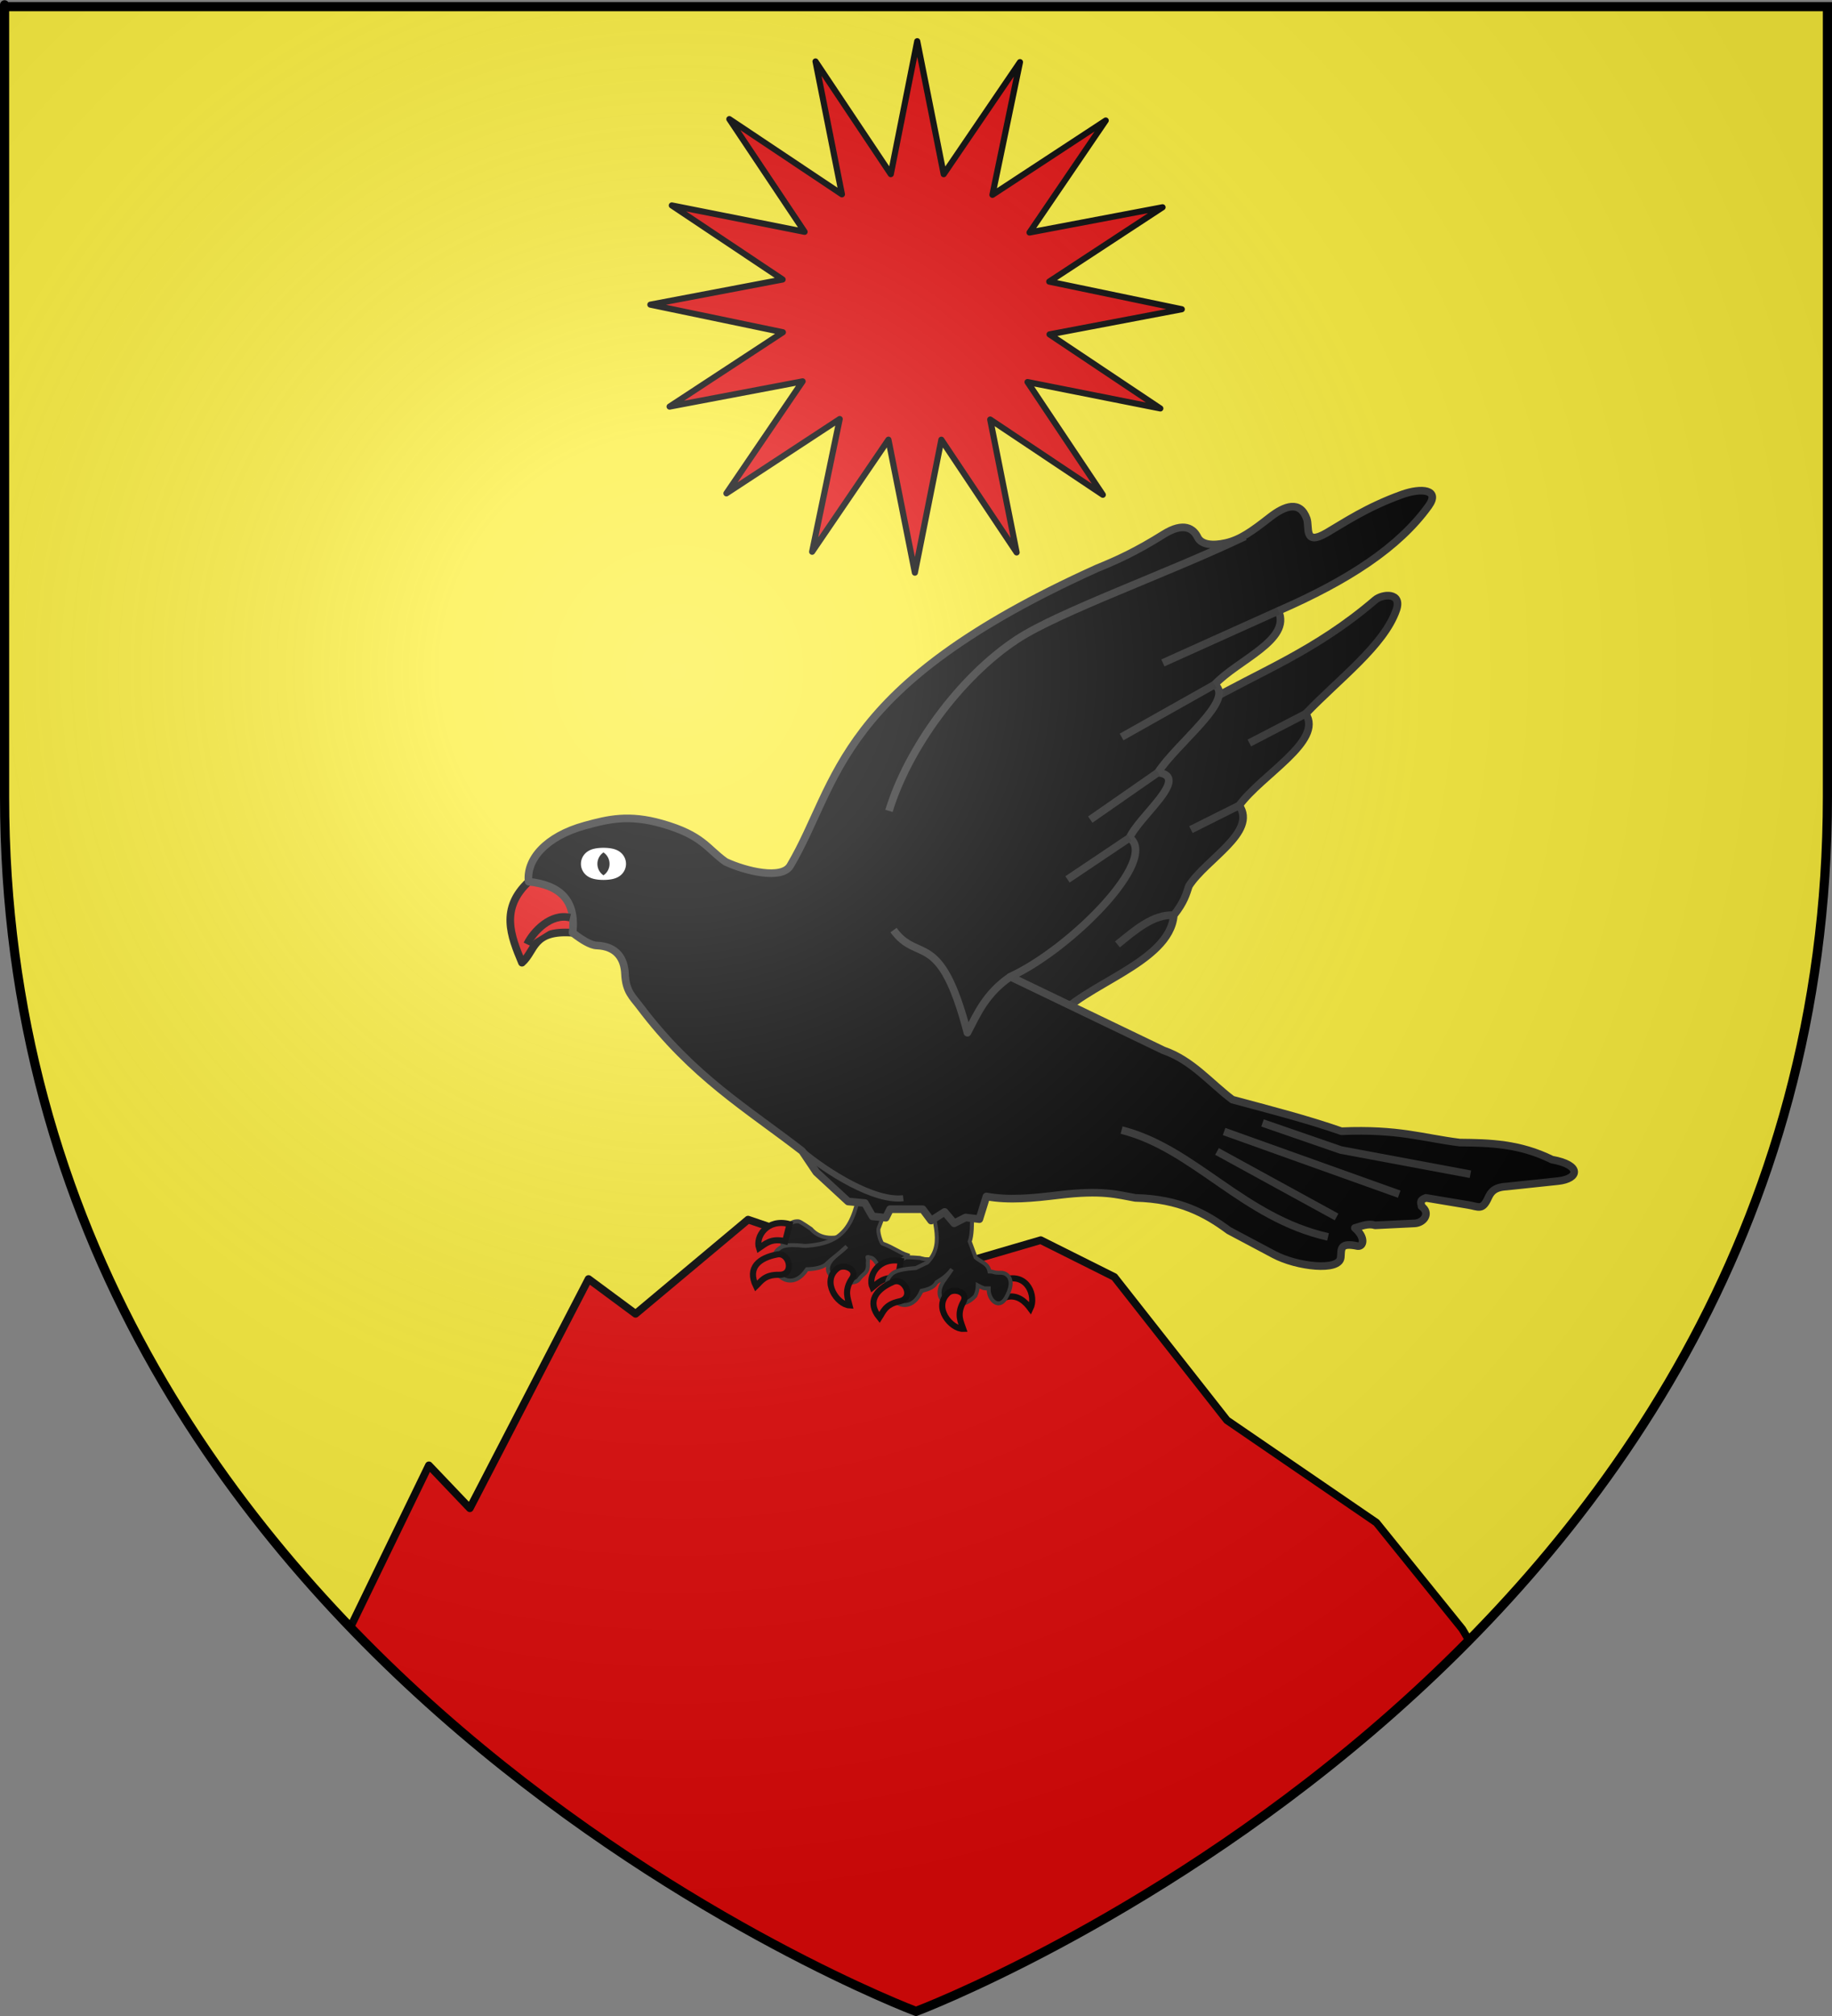 <?xml version="1.0" encoding="UTF-8" standalone="no"?>
<svg
   xmlns:dc="http://purl.org/dc/elements/1.1/"
   xmlns:cc="http://creativecommons.org/ns#"
   xmlns:rdf="http://www.w3.org/1999/02/22-rdf-syntax-ns#"
   xmlns:svg="http://www.w3.org/2000/svg"
   xmlns="http://www.w3.org/2000/svg"
   xmlns:xlink="http://www.w3.org/1999/xlink"
   xmlns:sodipodi="http://sodipodi.sourceforge.net/DTD/sodipodi-0.dtd"
   xmlns:inkscape="http://www.inkscape.org/namespaces/inkscape"
   height="660"
   width="600"
   version="1.0"
   id="svg2"
   sodipodi:version="0.32"
   inkscape:version="0.46"
   sodipodi:docname="Blason ville fr Toudon (Alpes-Maritimes).svg"
   sodipodi:docbase="D:\Mes documents\Renaud-Notre Lapin"
   inkscape:export-filename="/Users/olivier/Desktop/Blason Rouge/Blason_Vide_3D.png"
   inkscape:export-xdpi="144"
   inkscape:export-ydpi="144"
   inkscape:output_extension="org.inkscape.output.svg.inkscape">
  <rect width="100%" height="100%" fill="#808080" stroke="none"/>
  <sodipodi:namedview
     inkscape:window-height="975"
     inkscape:window-width="1280"
     inkscape:pageshadow="2"
     inkscape:pageopacity="0.0"
     guidetolerance="10.0"
     gridtolerance="10.0"
     objecttolerance="10.0"
     borderopacity="1.0"
     bordercolor="#666666"
     pagecolor="#ffffff"
     id="base"
     showgrid="false"
     height="660px"
     inkscape:zoom="1.1590904"
     inkscape:cx="300.00013"
     inkscape:cy="330.00014"
     inkscape:window-x="-4"
     inkscape:window-y="-4"
     inkscape:current-layer="layer4"
     inkscape:object-nodes="true"
     inkscape:snap-global="true" />
  <desc
     id="desc4">Flag of Canton of Valais (Wallis)</desc>
  <defs
     id="defs6">
    <linearGradient
       id="linearGradient2893">
      <stop
         style="stop-color:white;stop-opacity:0.314;"
         offset="0"
         id="stop2895" />
      <stop
         id="stop2897"
         offset="0.19"
         style="stop-color:white;stop-opacity:0.251;" />
      <stop
         style="stop-color:#6b6b6b;stop-opacity:0.125;"
         offset="0.6"
         id="stop2901" />
      <stop
         style="stop-color:black;stop-opacity:0.125;"
         offset="1"
         id="stop2899" />
    </linearGradient>
    <radialGradient
       inkscape:collect="always"
       xlink:href="#linearGradient2893"
       id="radialGradient3163"
       gradientUnits="userSpaceOnUse"
       gradientTransform="matrix(1.353,0,0,1.349,-77.629,-85.747)"
       cx="221.445"
       cy="226.331"
       fx="221.445"
       fy="226.331"
       r="300" />
  </defs>
  <g
     inkscape:groupmode="layer"
     id="layer3"
     inkscape:label="Fond écu"
     style="display:inline">
    <path
       id="path2855"
       style="fill:#fcef3c;fill-opacity:1;fill-rule:evenodd;stroke:none;stroke-width:1px;stroke-linecap:butt;stroke-linejoin:miter;stroke-opacity:1"
       d="M 300,658.5 C 300,658.5 598.5,546.18 598.5,260.728 C 598.5,-24.723 598.5,2.176 598.5,2.176 L 1.5,2.176 L 1.5,260.728 C 1.5,546.18 300,658.5 300,658.5 z"
       sodipodi:nodetypes="cccccc" />
    <path
       style="opacity:1;fill:#e20909;fill-opacity:1;stroke:#000000;stroke-width:2.5;stroke-linejoin:round;stroke-miterlimit:4;stroke-dasharray:none;stroke-opacity:1"
       d="M 245 399.281 L 208.156 430.125 L 192.75 418.719 L 153.875 493.781 L 140.469 479.719 L 114.75 532.75 C 199.202 620.555 300 658.5 300 658.5 C 300 658.5 397.528 621.766 481.094 537 L 478.906 533.312 L 450.781 498.469 L 401.844 464.969 L 364.969 418.062 L 340.844 406 L 313.375 414.031 L 276.5 410 L 245 399.281 z "
       id="path22983" />
  </g>
  <g
     inkscape:groupmode="layer"
     id="layer4"
     inkscape:label="Meubles">
    <g
       id="g23081">
      <path
         sodipodi:nodetypes="cccccc"
         id="path22979"
         d="M 173.135,288.651 C 163.733,297.491 167.255,306.331 170.953,315.171 C 175.382,311.304 174.263,304.411 187.525,305.362 L 190.389,292.719 L 178.995,286.352 L 173.135,288.651 z"
         style="fill:#e20909;fill-opacity:1;stroke:#000000;stroke-width:2.5;stroke-linejoin:round;stroke-miterlimit:4;stroke-dasharray:none;stroke-opacity:1.0;display:inline" />
      <path
         sodipodi:nodetypes="cssccccccc"
         id="path22926"
         d="M 393.666,230.71 C 412.57,219.859 430.669,213.308 450.377,196.42 C 452.723,194.41 459.37,193.76 457.301,199.717 C 453.255,211.373 438.413,222.358 427.627,233.678 C 433.536,242.582 413.119,253.681 405.866,263.682 C 411.864,272.474 394.955,281.267 389.38,290.059 C 388.47,292.754 387.883,295.233 384.434,299.621 C 383.168,315.411 353.956,322.486 345.705,333.911 L 326.404,321.382 L 393.666,230.71 z"
         style="fill:#050505;fill-opacity:1;stroke:#2b2b2b;stroke-width:2.5;stroke-linejoin:round;stroke-miterlimit:4;stroke-dasharray:none;stroke-opacity:1;display:inline" />
      <g
         transform="matrix(0.897,-7.8440206e-2,7.8440206e-2,0.897,-451.978,-180.769)"
         id="g22865"
         style="display:inline">
        <path
           sodipodi:nodetypes="cscccc"
           id="path5240"
           d="M 730.32,724.812 C 724.047,723.557 726.467,710.177 733.279,711.415 C 733.892,711.527 737.485,714.531 737.485,714.531 C 740.566,718.724 745.777,719.369 752.595,717.335 L 739.355,725.123 L 730.32,724.812 z"
           style="fill:#070707;fill-opacity:1;stroke:#313131;stroke-width:1.44;stroke-miterlimit:4;stroke-dasharray:none;stroke-opacity:1" />
        <path
           style="fill:#070707;fill-opacity:1;stroke:#313131;stroke-width:1.44;stroke-miterlimit:4;stroke-dasharray:none;stroke-opacity:1"
           d="M 772.487,698.971 C 769.634,703.666 767.495,704.611 762.061,716.377 C 761.395,717.439 762.447,721.968 762.974,722.131 C 766.917,723.955 768.684,725.888 771.683,727.139 C 770.518,730.322 771.265,736.464 763.338,733.679 C 761.391,732.995 760.265,727.465 758.36,726.892 C 756.077,726.16 757.565,726.366 757.003,728.676 C 756.926,732.642 755.164,732.02 753.185,734.436 C 750.587,737.083 739.17,733.008 743.215,727.399 C 744.544,725.436 747.053,724.399 749.928,722 C 745.759,725.229 744.657,725.619 742.268,727.476 C 740.946,728.866 737.728,729.215 734.755,729.029 C 727.32,738.471 719.068,726.92 724.481,721.264 C 725.957,720.204 726.834,718.93 734.873,720.515 C 750.075,720.94 753.74,713.71 757.938,696.411 L 772.487,698.971 z"
           id="path5244"
           sodipodi:nodetypes="ccccsccccccccccc" />
        <path
           sodipodi:nodetypes="cscs"
           id="path5250"
           d="M 729.901,712.126 L 727.761,718.201 C 722.718,716.424 720.159,718.724 718.058,719.865 C 717.04,715.583 721.973,709.262 729.901,712.126 z"
           style="fill:#e20909;fill-opacity:1;stroke:#000000;stroke-width:2.222;stroke-miterlimit:4;stroke-dasharray:none;stroke-opacity:1" />
        <path
           style="fill:#e20909;fill-opacity:1;stroke:#000000;stroke-width:2.222;stroke-miterlimit:4;stroke-dasharray:none;stroke-opacity:1"
           d="M 745.827,729.679 C 748.355,728.026 753.285,730.75 750.805,733.768 C 747.409,737.899 748.696,741.09 749.05,743.455 C 744.631,742.831 739.493,733.82 745.827,729.679 z"
           id="path5246"
           sodipodi:nodetypes="cscs" />
        <path
           sodipodi:nodetypes="cscs"
           id="path5248"
           d="M 724.481,722.704 C 728.991,722.256 730.241,730.788 724.518,730.15 C 719.204,729.556 717.637,732.046 715.766,733.535 C 713.085,726.534 717.765,723.371 724.481,722.704 z"
           style="fill:#e20909;fill-opacity:1;stroke:#000000;stroke-width:2.222;stroke-miterlimit:4;stroke-dasharray:none;stroke-opacity:1" />
      </g>
      <g
         transform="matrix(0.996,-8.7155743e-2,8.7155743e-2,0.996,-732.082,89.683)"
         id="g22896"
         style="display:inline">
        <path
           style="fill:#e20909;fill-opacity:1;stroke:#000000;stroke-width:2;stroke-miterlimit:4;stroke-dasharray:none;stroke-opacity:1"
           d="M 1028.522,420.553 L 1028.461,426.35 C 1032.31,425.618 1034.716,428.359 1036.155,430.744 C 1038.414,427.006 1036.416,418.921 1028.522,420.553 z"
           id="path5213"
           sodipodi:nodetypes="cccs" />
        <path
           style="fill:#070707;fill-opacity:1;stroke:#313131;stroke-width:1.296;stroke-miterlimit:4;stroke-dasharray:none;stroke-opacity:1"
           d="M 1000.537,422.311 C 995.083,424.156 990.949,412.638 996.815,410.537 C 997.343,410.348 1001.496,411.073 1001.496,411.073 C 1005.784,412.955 1010.136,411.113 1014.534,406.459 L 1007.719,418.488 L 1000.537,422.311 z"
           id="path5242"
           sodipodi:nodetypes="cscccc" />
        <path
           style="fill:#e20909;fill-opacity:1;stroke:#000000;stroke-width:2;stroke-miterlimit:4;stroke-dasharray:none;stroke-opacity:1"
           d="M 995.22,411.5 L 993.778,417.115 C 989.116,415.917 987.003,418.18 985.209,419.369 C 983.96,415.608 987.886,409.555 995.22,411.5 z"
           id="path5238"
           sodipodi:nodetypes="cscs" />
        <path
           sodipodi:nodetypes="ccccccccscccsscccc"
           style="fill:#070707;fill-opacity:1;stroke:#313131;stroke-width:1.296;stroke-miterlimit:4;stroke-dasharray:none;stroke-opacity:1"
           d="M 1020.968,389.989 L 1007.524,389.033 C 1005.649,398.021 1010.972,406.617 1003.817,412.791 L 999.93,414.252 C 992.557,414.104 991.977,415.391 990.835,416.562 C 986.921,422.421 996.015,431.369 1001.129,421.839 C 1003.793,421.539 1005.321,420.932 1006.275,419.494 C 1008.034,418.631 1009.955,417.633 1011.693,415.648 C 1009.319,418.614 1007.883,419.796 1007.245,421.64 C 1005.249,427.405 1013.707,429.583 1018.552,425.029 C 1019.193,423.887 1019.527,422.809 1019.638,421.651 C 1021.367,422.737 1021.273,422.861 1023.112,422.977 C 1022.595,426.621 1025.835,430.497 1028.577,426.397 C 1032.52,420.5 1029.268,418.353 1027.653,418.242 C 1024.859,418.049 1025.495,417.637 1023.875,417.482 C 1023.635,414.807 1021.381,414.204 1019.732,412.512 L 1018.259,407.137 C 1020.072,403.616 1019.796,391.558 1020.968,389.989 z"
           id="path5211" />
        <path
           style="fill:#e20909;fill-opacity:1;stroke:#000000;stroke-width:2;stroke-miterlimit:4;stroke-dasharray:none;stroke-opacity:1"
           d="M 992.085,418.131 C 995.95,416.825 998.774,424.054 993.626,424.653 C 988.845,425.209 987.975,427.709 986.636,429.394 C 982.868,423.797 986.331,420.076 992.085,418.131 z"
           id="path5215"
           sodipodi:nodetypes="cscs" />
        <path
           sodipodi:nodetypes="cscs"
           id="path12774"
           d="M 1009.7,423.345 C 1011.836,421.666 1016.47,423.721 1014.483,426.621 C 1011.763,430.592 1013.167,433.351 1013.669,435.444 C 1009.659,435.231 1004.345,427.555 1009.7,423.345 z"
           style="fill:#e20909;fill-opacity:1;stroke:#000000;stroke-width:2;stroke-miterlimit:4;stroke-dasharray:none;stroke-opacity:1" />
      </g>
      <path
         sodipodi:nodetypes="csscscssssssssccccccccccscssccscccssccsccccccccccccccssscc"
         id="path22906"
         d="M 173.135,288.651 C 172.29,281.39 178.787,273.789 191.568,270.279 C 199.335,268.145 205.973,266.583 216.708,269.619 C 230.256,273.452 231.51,277.822 237.657,282.152 C 244.311,285.244 256.068,288.061 258.814,283.41 C 275.056,255.903 273.4,224.831 359.274,186.066 C 366.07,183.304 372.243,180.466 381.09,174.925 C 387.792,170.728 390.917,173.143 392.231,175.854 C 393.451,178.372 397.148,178.731 401.441,177.771 C 406.147,176.719 410.011,173.959 415.904,169.355 C 420.788,165.539 425.811,163.758 427.973,169.819 C 428.955,172.573 426.87,178.876 434.472,174.461 C 440.394,171.021 447.463,166.127 459.074,161.928 C 465.664,159.544 471.735,160.3 467.893,165.641 C 458.122,179.227 441.534,190.028 418.689,199.991 C 423.078,209.551 405.184,216.139 397.801,224.129 C 404.713,229.043 385.423,243.315 379.234,252.908 C 390.067,254.291 373.146,267.102 369.95,274.261 C 379.719,281.369 350.66,310.684 330.884,319.751 L 381.09,343.889 C 390.4,347.097 396.254,354.452 403.615,359.999 C 415.411,363.169 428.196,366.438 439.332,370.344 C 458.145,369.555 465.812,372.528 478.105,374.061 C 487.868,374.151 497.654,374.379 508.277,379.631 C 518.071,381.375 517.241,385.925 510.238,386.668 L 493.423,388.451 C 489.343,388.654 488.232,390.32 487.389,392.164 C 485.477,396.344 484.341,395.06 480.89,394.485 L 466.965,392.164 C 464.529,393.093 465.57,394.021 465.572,394.95 C 468.604,397.099 466.429,400.365 463.251,400.52 L 450.345,401.149 C 448.022,400.371 445.536,401.543 443.725,402.016 C 447.263,405.072 446.626,408.138 444.684,407.947 C 438.651,406.682 439.361,408.93 439.114,411.66 C 438.688,416.352 424.685,414.657 417.297,410.732 L 402.443,402.841 C 394.923,397.263 386.284,392.525 371.807,392.164 C 365.906,391.118 361.07,389.493 346.74,391.236 C 338.449,392.245 330.452,393.064 323.067,391.7 L 320.746,399.127 L 316.248,398.589 L 312.496,400.485 L 309.376,396.761 L 304.964,399.591 L 302.179,395.878 L 291.502,395.878 L 290.11,398.663 L 285.755,398.22 L 283.25,393.842 L 277.772,393.349 L 267.352,383.735 L 262.723,376.846 C 244.774,362.947 226.94,352.57 209.537,329.438 C 207.266,326.42 204.947,324.635 204.699,318.823 C 204.485,313.775 201.909,309.772 195.416,309.539 C 193.351,309.465 190.429,307.577 187.525,305.362 C 188.797,294.656 183.283,289.693 173.135,288.651 z"
         style="fill:#000000;fill-opacity:1;stroke:#313131;stroke-width:2.5;stroke-linejoin:round;stroke-miterlimit:4;stroke-dasharray:none;stroke-opacity:1;display:inline" />
      <path
         id="path22908"
         d="M 418.689,199.991 L 380.856,217.026"
         style="fill:#050505;fill-opacity:1;stroke:#2b2b2b;stroke-width:2.5;stroke-linejoin:round;stroke-miterlimit:4;stroke-dasharray:none;stroke-opacity:1;display:inline" />
      <path
         id="path22910"
         d="M 397.801,224.129 L 367.333,241.273"
         style="fill:#050505;fill-opacity:1;stroke:#2b2b2b;stroke-width:2.5;stroke-linejoin:round;stroke-miterlimit:4;stroke-dasharray:none;stroke-opacity:1;display:inline" />
      <path
         id="path22912"
         d="M 379.234,252.908 L 357.075,268.318"
         style="fill:#050505;fill-opacity:1;stroke:#2b2b2b;stroke-width:2.5;stroke-linejoin:round;stroke-miterlimit:4;stroke-dasharray:none;stroke-opacity:1;display:inline" />
      <path
         id="path22914"
         d="M 369.95,274.261 L 349.615,287.902"
         style="fill:#050505;fill-opacity:1;stroke:#2b2b2b;stroke-width:2.5;stroke-linejoin:round;stroke-miterlimit:4;stroke-dasharray:none;stroke-opacity:1;display:inline" />
      <path
         id="path22918"
         d="M 458.26,390.952 L 400.906,370.435"
         style="fill:#000000;fill-opacity:1;stroke:#313131;stroke-width:2.5;stroke-linejoin:round;stroke-miterlimit:4;stroke-dasharray:none;stroke-opacity:1;display:inline" />
      <path
         id="path22920"
         d="M 437.743,398.412 L 398.575,376.963"
         style="fill:#000000;fill-opacity:1;stroke:#313131;stroke-width:2.5;stroke-linejoin:round;stroke-miterlimit:4;stroke-dasharray:none;stroke-opacity:1;display:inline" />
      <path
         id="path22922"
         d="M 481.574,384.424 L 439.142,376.497 L 413.496,367.637"
         style="fill:#000000;fill-opacity:1;stroke:#313131;stroke-width:2.5;stroke-linejoin:round;stroke-miterlimit:4;stroke-dasharray:none;stroke-opacity:1;display:inline" />
      <path
         sodipodi:nodetypes="cc"
         id="path22924"
         d="M 434.945,404.94 C 407.042,398.649 391.269,376.031 367.333,369.969"
         style="fill:#000000;fill-opacity:1;stroke:#313131;stroke-width:2.5;stroke-linejoin:round;stroke-miterlimit:4;stroke-dasharray:none;stroke-opacity:1;display:inline" />
      <path
         id="path22928"
         d="M 427.627,233.678 L 409.163,243.24"
         style="fill:#050505;fill-opacity:1;stroke:#2b2b2b;stroke-width:2.5;stroke-linejoin:round;stroke-miterlimit:4;stroke-dasharray:none;stroke-opacity:1;display:inline" />
      <path
         id="path22930"
         d="M 405.866,263.682 L 390.039,271.595"
         style="fill:#050505;fill-opacity:1;stroke:#2b2b2b;stroke-width:2.5;stroke-linejoin:round;stroke-miterlimit:4;stroke-dasharray:none;stroke-opacity:1;display:inline" />
      <path
         sodipodi:nodetypes="cc"
         id="path22932"
         d="M 384.434,299.621 C 377.691,299.277 371.862,304.417 365.97,309.183"
         style="fill:#050505;fill-opacity:1;stroke:#2b2b2b;stroke-width:2.5;stroke-linejoin:round;stroke-miterlimit:4;stroke-dasharray:none;stroke-opacity:1;display:inline" />
      <path
         sodipodi:type="arc"
         style="fill:#000000;fill-opacity:1;stroke:#ffffff;stroke-width:2.418;stroke-miterlimit:4;stroke-dasharray:none;stroke-opacity:1;display:inline"
         id="path12813"
         sodipodi:cx="951.94995"
         sodipodi:cy="458.61368"
         sodipodi:rx="2.1006284"
         sodipodi:ry="9.7724886"
         d="M 954.051,458.614 A 2.101,9.772 0 1 1 949.849,458.614 A 2.101,9.772 0 1 1 954.051,458.614 z"
         transform="matrix(2.23,0,0,0.479,-1925.205,63.138)" />
      <path
         sodipodi:nodetypes="cc"
         id="path22981"
         d="M 186.703,300.426 C 180.549,298.854 174.666,304.872 172.628,309.139"
         style="fill:#e20909;fill-opacity:1;stroke:#000000;stroke-width:2.5;stroke-linejoin:round;stroke-miterlimit:4;stroke-dasharray:none;stroke-opacity:1.0;display:inline" />
    </g>
    <path
       style="opacity:1;fill:none;fill-opacity:1;stroke:#313131;stroke-width:2.5;stroke-linejoin:round;stroke-miterlimit:4;stroke-dasharray:none;stroke-opacity:1"
       d="M 330.884,319.751 C 322.939,325.213 320.143,331.705 316.846,338.096 C 307.851,303.727 300.706,315.623 292.64,304.497"
       id="path23113"
       sodipodi:nodetypes="ccc" />
    <path
       style="opacity:1;fill:none;fill-opacity:1;stroke:#313131;stroke-width:2.5;stroke-linejoin:round;stroke-miterlimit:4;stroke-dasharray:none;stroke-opacity:1"
       d="M 407.724,175.636 C 382.518,187.668 346.827,200.275 333.084,209.314 C 314.359,221.629 297.346,245.072 291.144,265.472"
       id="path23115"
       sodipodi:nodetypes="css" />
    <path
       style="opacity:1;fill:none;fill-opacity:1;stroke:#313131;stroke-width:2;stroke-linejoin:round;stroke-miterlimit:4;stroke-dasharray:none;stroke-opacity:1"
       d="M 262.723,376.846 C 270.924,383.667 286.297,393.441 295.83,392.271"
       id="path23117"
       sodipodi:nodetypes="cc" />
    <path
       style="display:inline;opacity:1;fill:#e20909;fill-opacity:1;stroke:#000000;stroke-width:2;stroke-linejoin:round;stroke-miterlimit:4;stroke-dasharray:none;stroke-opacity:1"
       d="M 300.404,13.49 L 291.744,57.015 L 267.092,20.115 L 275.744,63.622 L 238.864,38.994 L 263.516,75.895 L 220.026,67.255 L 256.317,91.502 L 213,99.735 L 256.408,108.776 L 219.298,133.111 L 262.869,124.851 L 237.906,161.519 L 275.016,137.184 L 265.98,180.632 L 290.974,143.945 L 299.633,187.479 L 308.305,143.957 L 332.957,180.857 L 324.305,137.35 L 361.185,161.978 L 336.521,125.075 L 380.023,133.717 L 343.732,109.47 L 387.049,101.237 L 343.628,92.194 L 380.751,67.861 L 337.18,76.121 L 362.144,39.453 L 325.033,63.788 L 334.057,20.337 L 309.075,57.028 L 300.404,13.49 z"
       id="rect2454" />
  </g>
  <g
     inkscape:groupmode="layer"
     id="layer2"
     inkscape:label="Reflet final"
     sodipodi:insensitive="true">
    <path
       sodipodi:nodetypes="cccccc"
       d="M 300,658.5 C 300,658.5 598.5,546.18 598.5,260.728 C 598.5,-24.723 598.5,2.176 598.5,2.176 L 1.5,2.176 L 1.5,260.728 C 1.5,546.18 300,658.5 300,658.5 z "
       style="opacity:1;fill:url(#radialGradient3163);fill-opacity:1;fill-rule:evenodd;stroke:none;stroke-width:1px;stroke-linecap:butt;stroke-linejoin:miter;stroke-opacity:1"
       id="path2875"
       inkscape:export-xdpi="144"
       inkscape:export-ydpi="144" />
  </g>
  <g
     inkscape:groupmode="layer"
     id="layer1"
     inkscape:label="Contour final"
     sodipodi:insensitive="true">
    <path
       sodipodi:nodetypes="cccccc"
       d="M 300,658.5 C 300,658.5 1.5,546.18 1.5,260.728 C 1.5,-24.723 1.5,2.176 1.5,2.176 L 598.5,2.176 L 598.5,260.728 C 598.5,546.18 300,658.5 300,658.5 z "
       style="opacity:1;fill:none;fill-opacity:1;fill-rule:evenodd;stroke:#000000;stroke-width:3;stroke-linecap:butt;stroke-linejoin:miter;stroke-miterlimit:4;stroke-dasharray:none;stroke-opacity:1"
       id="path1411"
       inkscape:export-xdpi="144"
       inkscape:export-ydpi="144" />
  </g>
</svg>
